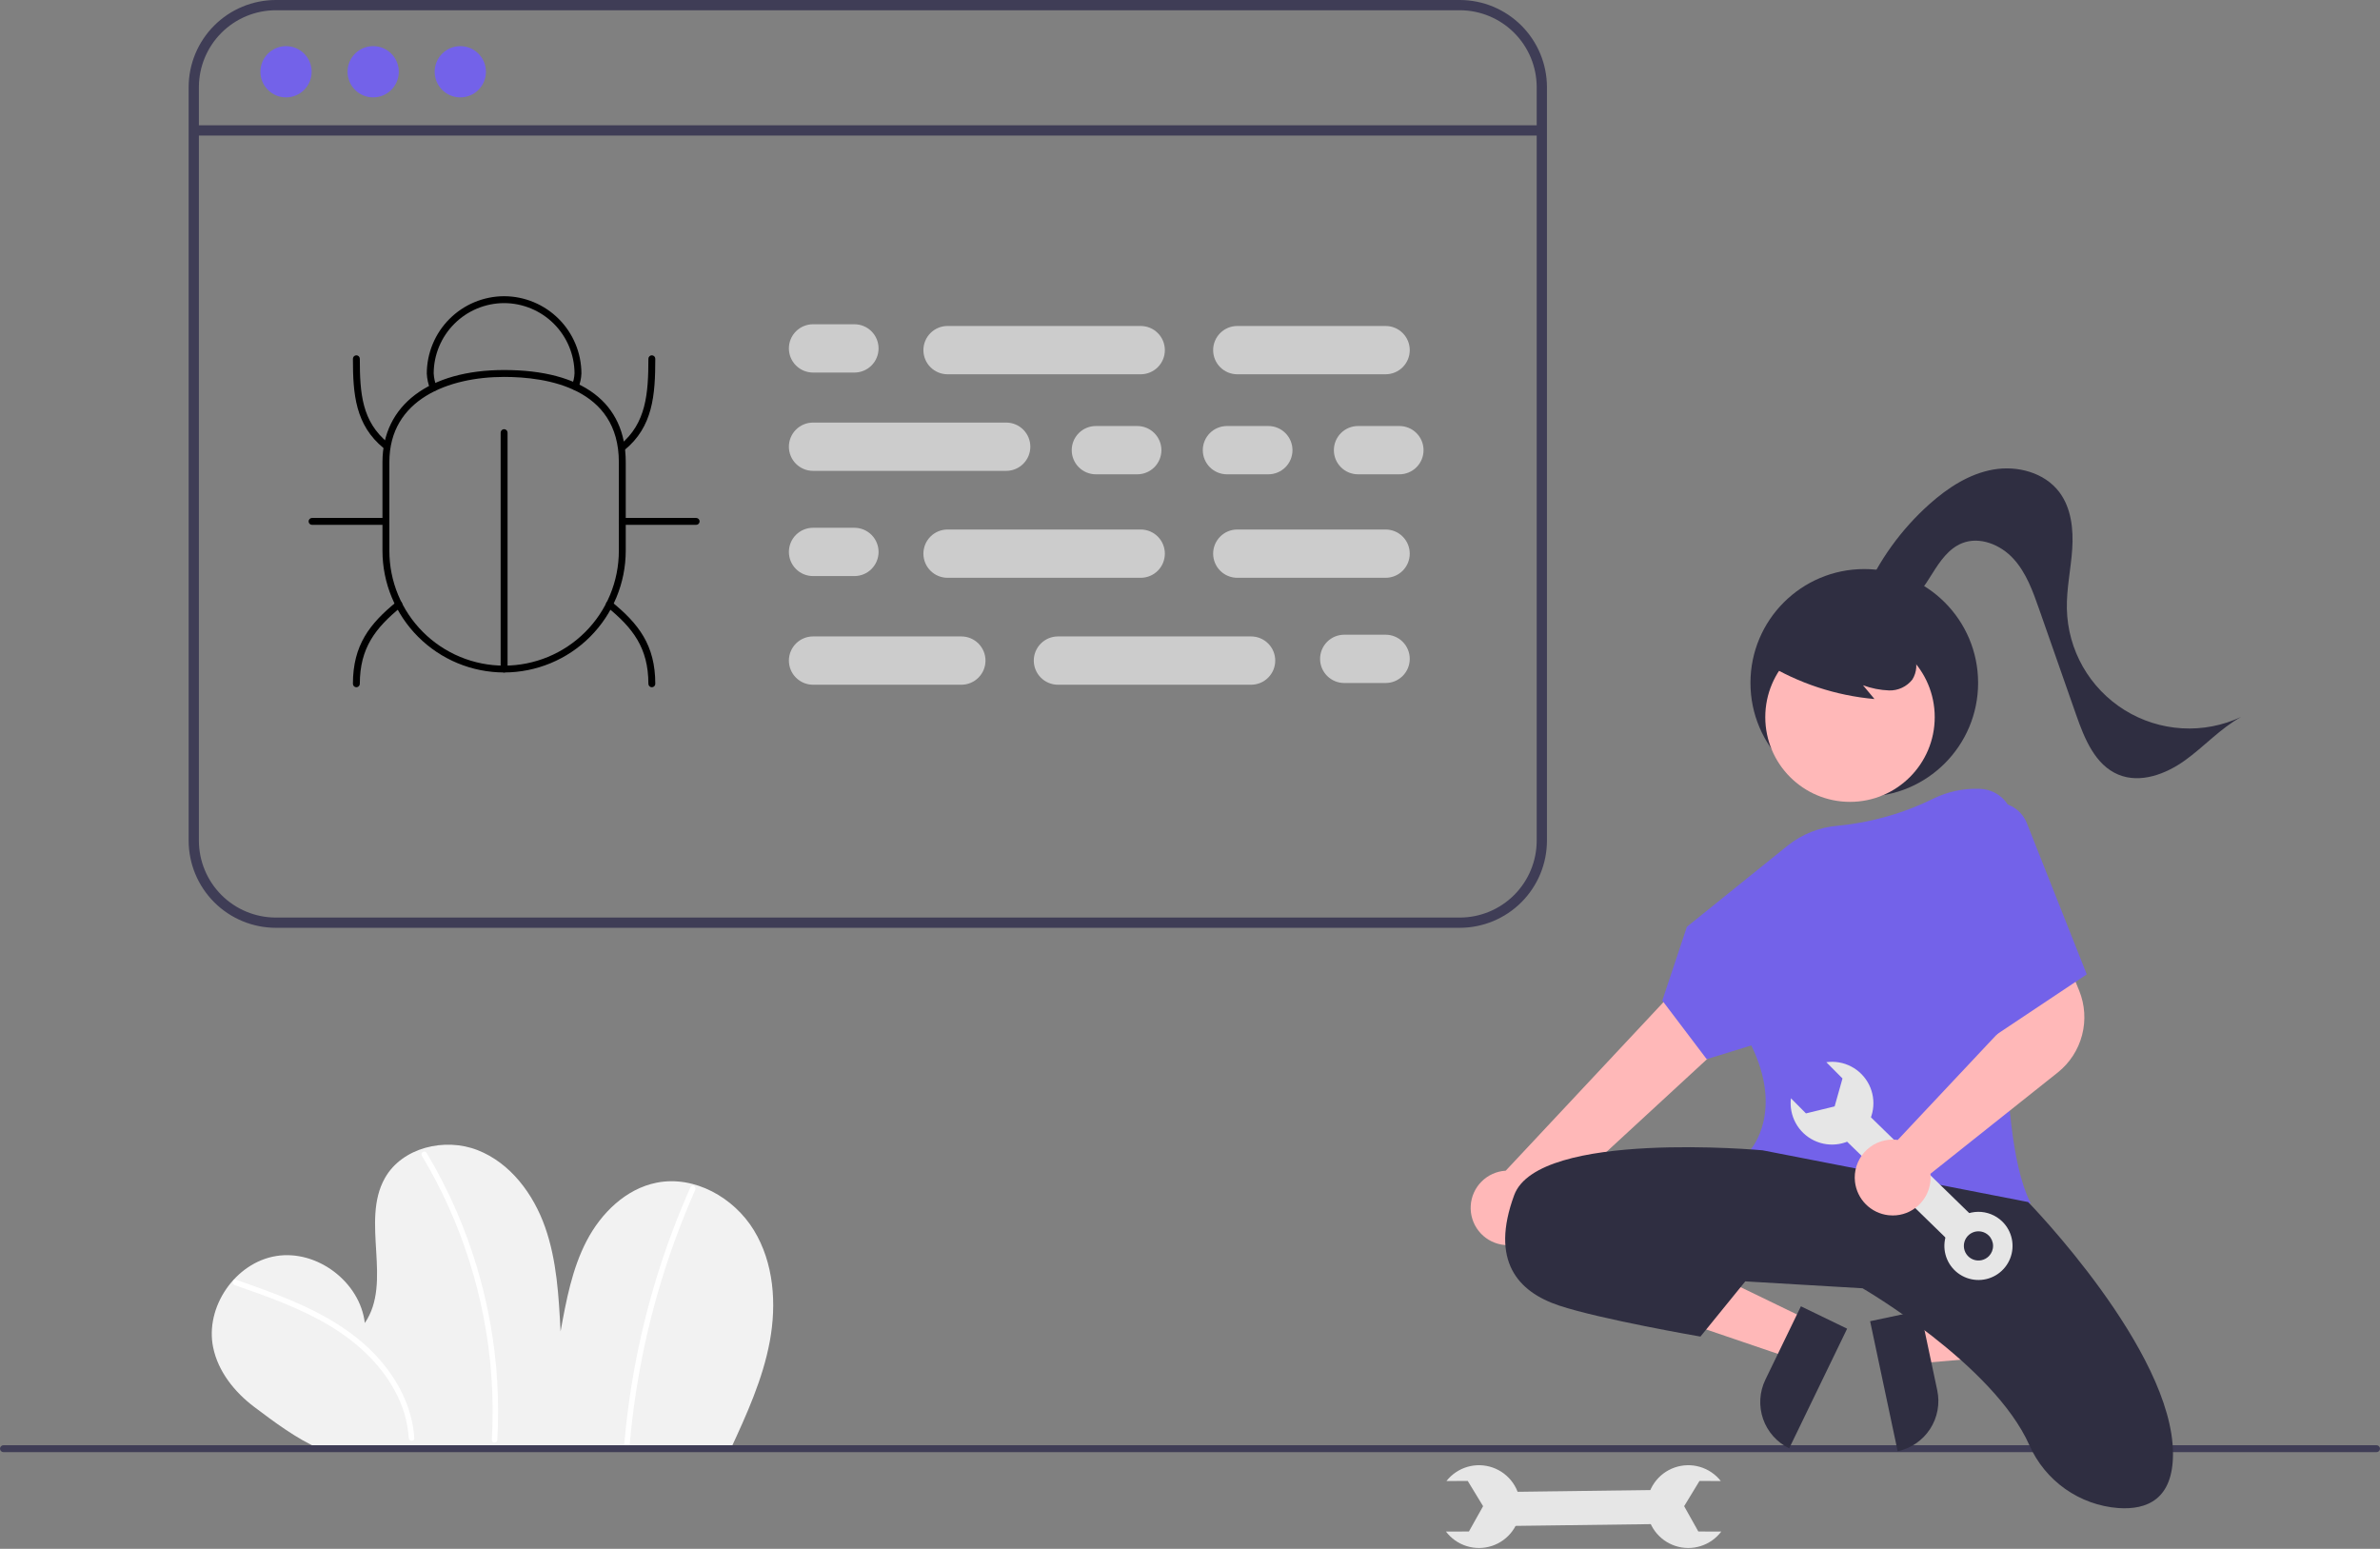 <svg width="690" height="449" viewBox="0 0 690 449" fill="none" xmlns="http://www.w3.org/2000/svg">
<rect x="0" y="0" width="690" height="449" fill="#808080" stroke="none"/>
<g clip-path="url(#clip0_227_1626)">
<path d="M211.813 420.111C216.481 410.027 221.146 399.794 223.172 388.869C225.199 377.943 224.348 366.086 218.545 356.609C212.743 347.133 201.317 340.707 190.414 342.849C181.459 344.609 174.268 351.662 170.057 359.759C165.847 367.856 164.158 376.989 162.52 385.968C161.991 375.767 161.43 365.403 158.042 355.768C154.654 346.132 147.982 337.153 138.473 333.425C128.964 329.696 116.594 332.628 111.582 341.528C104.521 354.066 113.884 371.653 105.765 383.534C104.372 371.617 91.91 362.201 80.066 364.118C68.222 366.034 59.365 378.899 61.801 390.647C63.251 397.638 68.021 403.584 73.723 407.879C79.425 412.175 86.057 417.154 92.618 419.969L211.813 420.111Z" fill="#F2F2F2"/>
<path d="M68.02 372.537C77.428 375.826 86.923 379.152 95.512 384.293C103.21 388.901 110.065 395.105 114.394 403.05C116.766 407.312 118.175 412.043 118.52 416.908C118.583 417.926 120.175 417.933 120.112 416.908C119.555 407.847 115.139 399.555 109.025 392.998C102.321 385.808 93.633 380.897 84.664 377.087C79.346 374.828 73.895 372.908 68.443 371.003C67.474 370.664 67.058 372.201 68.02 372.537Z" fill="white"/>
<path d="M122.287 335.005C128.068 344.634 132.697 354.91 136.079 365.62C139.467 376.327 141.602 387.39 142.44 398.589C142.903 404.857 142.954 411.15 142.591 417.425C142.532 418.449 144.124 418.445 144.183 417.425C144.825 406.111 144.14 394.76 142.142 383.605C140.148 372.451 136.87 361.565 132.373 351.165C129.85 345.323 126.939 339.656 123.662 334.201C123.552 334.027 123.378 333.902 123.177 333.853C122.977 333.804 122.765 333.835 122.587 333.939C122.408 334.043 122.277 334.213 122.222 334.411C122.166 334.61 122.189 334.823 122.287 335.005Z" fill="white"/>
<path d="M200.188 344.147C192.012 362.517 186.258 381.872 183.071 401.725C182.177 407.302 181.484 412.906 180.994 418.537C180.905 419.557 182.497 419.551 182.585 418.537C184.318 398.728 188.6 379.226 195.323 360.512C197.212 355.251 199.292 350.063 201.562 344.95C201.974 344.022 200.603 343.212 200.188 344.147Z" fill="white"/>
<path d="M482.474 441.791L482.346 431.91L435.761 432.512L435.889 442.394L482.474 441.791Z" fill="#E6E6E6"/>
<path d="M499.026 443.996L492.374 443.977L488.261 436.64L492.706 429.327L498.888 429.345C497.34 427.376 495.214 425.941 492.809 425.24C490.404 424.54 487.841 424.61 485.477 425.44C483.114 426.27 481.07 427.819 479.632 429.87C478.193 431.92 477.432 434.37 477.456 436.874C477.48 439.379 478.287 441.814 479.764 443.836C481.241 445.859 483.314 447.369 485.693 448.155C488.071 448.94 490.636 448.961 493.027 448.215C495.418 447.47 497.516 445.994 499.026 443.996Z" fill="#E6E6E6"/>
<path d="M419.208 443.996L425.861 443.977L429.973 436.64L425.528 429.327L419.347 429.345C420.895 427.376 423.021 425.941 425.426 425.24C427.83 424.54 430.394 424.61 432.757 425.44C435.121 426.27 437.165 427.819 438.603 429.87C440.042 431.92 440.802 434.37 440.779 436.874C440.755 439.379 439.948 441.814 438.471 443.836C436.994 445.859 434.921 447.369 432.542 448.155C430.164 448.94 427.599 448.961 425.208 448.215C422.817 447.47 420.719 445.994 419.208 443.996Z" fill="#E6E6E6"/>
<path d="M689 420.969H1C0.735 420.969 0.48 420.864 0.293 420.676C0.105 420.489 0 420.234 0 419.969C0 419.704 0.105 419.45 0.293 419.262C0.48 419.075 0.735 418.969 1 418.969H689C689.265 418.969 689.52 419.075 689.707 419.262C689.895 419.45 690 419.704 690 419.969C690 420.234 689.895 420.489 689.707 420.676C689.52 420.864 689.265 420.969 689 420.969Z" fill="#3F3D56"/>
<path d="M540.486 230.969C558.712 230.969 573.486 216.195 573.486 197.969C573.486 179.744 558.712 164.969 540.486 164.969C522.261 164.969 507.486 179.744 507.486 197.969C507.486 216.195 522.261 230.969 540.486 230.969Z" fill="#2F2E41"/>
<path d="M553.859 383.226L556.401 395.219L603.871 391.124L600.12 373.423L553.859 383.226Z" fill="#FFB8B8"/>
<path d="M550.166 420.709L542.178 383.016L556.741 379.93L561.643 403.06C562.461 406.922 561.712 410.952 559.56 414.262C557.407 417.572 554.028 419.891 550.166 420.709Z" fill="#2F2E41"/>
<path d="M524.12 382.586L518.777 393.621L473.673 378.264L481.559 361.979L524.12 382.586Z" fill="#FFB8B8"/>
<path d="M511.808 399.976L522.112 378.695L535.511 385.182L518.72 419.862C516.96 419.01 515.386 417.82 514.086 416.359C512.786 414.899 511.787 413.197 511.146 411.35C510.504 409.504 510.232 407.549 510.346 405.597C510.459 403.645 510.956 401.735 511.808 399.976Z" fill="#2F2E41"/>
<path d="M435.259 360.793C436.803 361.081 438.392 361.026 439.912 360.633C441.433 360.241 442.849 359.519 444.06 358.52C445.272 357.521 446.25 356.268 446.925 354.85C447.6 353.432 447.956 351.884 447.968 350.313L522.342 281.742L503.872 267.437L436.535 339.38C433.895 339.535 431.404 340.653 429.533 342.522C427.663 344.391 426.543 346.881 426.386 349.52C426.229 352.16 427.045 354.765 428.681 356.843C430.316 358.92 432.657 360.326 435.259 360.793Z" fill="#FFB8B8"/>
<path d="M536.344 232.459C549.909 232.459 560.906 221.463 560.906 207.898C560.906 194.334 549.909 183.337 536.344 183.337C522.78 183.337 511.783 194.334 511.783 207.898C511.783 221.463 522.78 232.459 536.344 232.459Z" fill="#FFB8B8"/>
<path d="M558.386 352.273C541.158 352.273 520.408 348.644 507.608 333.796L507.319 333.461L507.616 333.133C507.713 333.026 517.13 322.264 507.727 303.072L494.799 307.05L481.929 290.061L489.058 268.672L518.236 245.168C522.416 241.819 527.506 239.802 532.846 239.379C542.51 238.444 551.925 235.763 560.631 231.466C564.615 229.53 569.003 228.571 573.431 228.667L574.005 228.683C575.351 228.721 576.676 229.032 577.899 229.598C579.122 230.163 580.217 230.971 581.119 231.972C582.02 232.973 582.709 234.147 583.143 235.422C583.577 236.697 583.748 238.048 583.645 239.391C581.667 265.021 578.173 326.934 588.437 348.252L588.702 348.803L588.109 348.953C578.354 351.148 568.386 352.261 558.386 352.273Z" fill="#7362E9"/>
<path d="M510.986 333.469C510.986 333.469 445.986 327.469 438.986 346.469C431.986 365.469 439.986 374.469 451.986 378.469C463.986 382.469 492.986 387.469 492.986 387.469L505.986 371.469L539.986 373.469C539.986 373.469 577.871 395.443 588.346 418.943C590.593 424.029 594.177 428.411 598.716 431.622C603.255 434.834 608.58 436.755 614.123 437.182C622.521 437.766 629.986 434.594 629.986 421.469C629.986 391.469 587.986 348.469 587.986 348.469L510.986 333.469Z" fill="#2F2E41"/>
<path d="M461.486 362.969C461.486 362.969 478.486 357.969 505.486 370.969Z" fill="#2F2E41"/>
<path d="M511.843 192.235C521.435 198.09 532.248 201.653 543.442 202.647L540.111 198.656C542.536 199.552 545.088 200.059 547.672 200.157C548.966 200.195 550.25 199.928 551.422 199.38C552.595 198.831 553.622 198.015 554.422 196.998C555.075 195.942 555.463 194.743 555.553 193.504C555.643 192.265 555.432 191.023 554.937 189.883C553.922 187.61 552.342 185.634 550.348 184.144C546.813 181.348 542.641 179.47 538.204 178.677C533.767 177.884 529.202 178.201 524.917 179.6C521.978 180.478 519.346 182.167 517.322 184.472C516.327 185.633 515.636 187.023 515.311 188.517C514.986 190.011 515.037 191.563 515.459 193.033" fill="#2F2E41"/>
<path d="M540.309 172.604C544.673 162.471 551.206 153.418 559.446 146.083C564.738 141.38 570.918 137.339 577.892 136.12C584.866 134.9 592.725 136.99 597.003 142.631C600.501 147.244 601.155 153.424 600.77 159.2C600.384 164.976 599.093 170.696 599.217 176.484C599.343 182.39 600.942 188.17 603.869 193.301C606.796 198.432 610.958 202.75 615.977 205.865C620.996 208.979 626.714 210.79 632.61 211.134C638.507 211.479 644.397 210.345 649.744 207.835C643.722 211.164 639.03 216.433 633.439 220.443C627.848 224.454 620.476 227.203 614.127 224.553C607.409 221.75 604.327 214.134 601.921 207.264L591.189 176.624C589.365 171.416 587.45 166.053 583.727 161.979C580.004 157.905 573.962 155.422 568.838 157.47C564.954 159.022 562.425 162.728 560.207 166.274C557.99 169.82 555.65 173.594 551.904 175.453C548.157 177.313 542.605 176.168 541.381 172.169" fill="#2F2E41"/>
<path d="M539.626 321.192L532.729 328.27L566.095 360.784L572.992 353.706L539.626 321.192Z" fill="#E6E6E6"/>
<path d="M566.51 354.289C565.146 355.689 564.228 357.462 563.871 359.384C563.515 361.305 563.736 363.29 564.507 365.086C565.279 366.882 566.565 368.409 568.204 369.473C569.843 370.538 571.761 371.093 573.716 371.068C575.67 371.042 577.573 370.438 579.184 369.331C580.795 368.224 582.041 366.665 582.766 364.849C583.49 363.034 583.66 361.045 583.254 359.133C582.848 357.221 581.884 355.472 580.485 354.108C578.607 352.279 576.081 351.271 573.46 351.305C570.839 351.338 568.339 352.412 566.51 354.289ZM576.621 364.142C576.036 364.742 575.287 365.155 574.468 365.329C573.648 365.503 572.796 365.43 572.018 365.12C571.24 364.809 570.571 364.275 570.097 363.584C569.623 362.894 569.364 362.078 569.353 361.241C569.342 360.403 569.58 359.581 570.036 358.879C570.492 358.176 571.147 357.625 571.916 357.294C572.686 356.964 573.537 356.869 574.36 357.022C575.184 357.175 575.944 357.568 576.544 358.153C577.348 358.937 577.808 360.008 577.823 361.131C577.837 362.254 577.405 363.337 576.621 364.142Z" fill="#E6E6E6"/>
<path d="M529.48 307.928L534.17 312.646L531.89 320.742L523.576 322.77L519.218 318.386C518.92 320.873 519.408 323.391 520.614 325.587C521.819 327.783 523.681 329.546 525.939 330.63C528.197 331.714 530.738 332.064 533.205 331.631C535.672 331.198 537.942 330.004 539.696 328.217C541.451 326.429 542.602 324.137 542.987 321.662C543.373 319.187 542.975 316.653 541.849 314.416C540.722 312.179 538.924 310.35 536.705 309.187C534.487 308.024 531.961 307.583 529.48 307.928Z" fill="#E6E6E6"/>
<path d="M548.736 352.359C548.312 352.359 547.889 352.335 547.468 352.289C544.999 352.002 542.7 350.89 540.942 349.133C539.185 347.376 538.074 345.076 537.788 342.607C537.612 341.067 537.764 339.508 538.233 338.03C538.702 336.553 539.478 335.191 540.51 334.035C541.542 332.878 542.807 331.953 544.221 331.319C545.636 330.685 547.169 330.358 548.719 330.357C549.209 330.36 549.699 330.397 550.185 330.467L583.763 294.722L580.258 283.037L597.863 275.146L602.797 287.206C604.45 291.291 604.742 295.8 603.629 300.065C602.516 304.329 600.058 308.121 596.62 310.878L559.659 340.279C559.698 340.637 559.718 340.997 559.719 341.357C559.718 342.904 559.391 344.434 558.76 345.846C558.128 347.258 557.207 348.522 556.055 349.554C554.049 351.367 551.439 352.367 548.736 352.359Z" fill="#FFB8B8"/>
<path d="M574.986 233.469C576.15 232.952 577.407 232.675 578.681 232.655C579.955 232.636 581.22 232.874 582.399 233.356C583.579 233.837 584.649 234.552 585.545 235.458C586.441 236.364 587.145 237.441 587.614 238.625L604.986 282.469L577.986 300.469L574.986 233.469Z" fill="#7362E9"/>
<path d="M448.486 243.707V25.262C448.477 18.565 445.812 12.145 441.077 7.41C436.341 2.674 429.921 0.009 423.224 0H79.954C73.257 0.009 66.837 2.674 62.101 7.41C57.366 12.145 54.701 18.565 54.691 25.262V243.707C54.701 250.404 57.366 256.824 62.101 261.56C66.837 266.295 73.257 268.96 79.954 268.969H423.224C429.921 268.96 436.341 266.295 441.077 261.56C445.812 256.824 448.477 250.404 448.486 243.707ZM79.954 265.997C74.044 265.99 68.379 263.639 64.2 259.461C60.022 255.282 57.671 249.616 57.664 243.707V25.262C57.671 19.353 60.022 13.687 64.2 9.509C68.379 5.33 74.044 2.979 79.954 2.972H423.224C429.133 2.979 434.799 5.33 438.978 9.509C443.156 13.687 445.507 19.353 445.514 25.262V243.707C445.507 249.616 443.156 255.282 438.978 259.461C434.799 263.639 429.133 265.99 423.224 265.997H79.954Z" fill="#3F3D56"/>
<path d="M445.514 39.303H57.664C57.27 39.303 56.892 39.147 56.613 38.868C56.334 38.589 56.178 38.211 56.178 37.817C56.178 37.423 56.334 37.045 56.613 36.766C56.892 36.488 57.27 36.331 57.664 36.331H445.514C445.908 36.331 446.286 36.488 446.565 36.766C446.844 37.045 447 37.423 447 37.817C447 38.211 446.844 38.589 446.565 38.868C446.286 39.147 445.908 39.303 445.514 39.303Z" fill="#3F3D56"/>
<path d="M82.926 28.234C87.029 28.234 90.356 24.908 90.356 20.804C90.356 16.701 87.029 13.374 82.926 13.374C78.822 13.374 75.496 16.701 75.496 20.804C75.496 24.908 78.822 28.234 82.926 28.234Z" fill="#7362E9"/>
<path d="M108.188 28.234C112.292 28.234 115.618 24.908 115.618 20.804C115.618 16.701 112.292 13.374 108.188 13.374C104.085 13.374 100.758 16.701 100.758 20.804C100.758 24.908 104.085 28.234 108.188 28.234Z" fill="#7362E9"/>
<path d="M133.45 28.234C137.554 28.234 140.881 24.908 140.881 20.804C140.881 16.701 137.554 13.374 133.45 13.374C129.347 13.374 126.02 16.701 126.02 20.804C126.02 24.908 129.347 28.234 133.45 28.234Z" fill="#7362E9"/>
<path d="M188.979 199.232C188.847 199.232 188.717 199.206 188.596 199.156C188.475 199.105 188.364 199.032 188.271 198.939C188.179 198.846 188.105 198.736 188.055 198.614C188.004 198.493 187.979 198.363 187.979 198.232C187.979 187.805 183.408 181.989 176.033 175.985C175.931 175.902 175.846 175.8 175.783 175.684C175.721 175.568 175.682 175.442 175.668 175.311C175.654 175.18 175.667 175.048 175.704 174.922C175.742 174.795 175.804 174.678 175.887 174.576C175.97 174.474 176.073 174.389 176.188 174.327C176.304 174.265 176.431 174.226 176.562 174.213C176.693 174.199 176.825 174.212 176.951 174.25C177.077 174.288 177.194 174.35 177.296 174.434C185.126 180.809 189.979 187.014 189.979 198.232C189.979 198.363 189.953 198.493 189.903 198.614C189.852 198.736 189.779 198.846 189.686 198.939C189.593 199.032 189.483 199.105 189.361 199.156C189.24 199.206 189.11 199.232 188.979 199.232Z" fill="black"/>
<path d="M103.317 199.232C103.185 199.232 103.055 199.206 102.934 199.156C102.812 199.105 102.702 199.032 102.609 198.939C102.516 198.846 102.443 198.736 102.393 198.614C102.342 198.493 102.316 198.363 102.317 198.232C102.317 187.014 107.169 180.809 114.999 174.434C115.101 174.35 115.218 174.288 115.344 174.25C115.47 174.212 115.602 174.199 115.733 174.213C115.864 174.226 115.991 174.265 116.107 174.327C116.223 174.389 116.325 174.474 116.408 174.576C116.491 174.678 116.553 174.795 116.591 174.922C116.628 175.048 116.641 175.18 116.627 175.311C116.614 175.442 116.574 175.568 116.512 175.684C116.449 175.8 116.364 175.902 116.262 175.985C108.887 181.989 104.317 187.806 104.317 198.232C104.317 198.363 104.291 198.493 104.24 198.614C104.19 198.736 104.117 198.846 104.024 198.939C103.931 199.032 103.821 199.105 103.699 199.156C103.578 199.206 103.448 199.232 103.317 199.232Z" fill="black"/>
<path d="M180.413 130.701C180.207 130.701 180.005 130.637 179.836 130.518C179.668 130.399 179.54 130.231 179.471 130.036C179.401 129.842 179.394 129.631 179.45 129.432C179.505 129.233 179.621 129.056 179.781 128.926C187.362 122.754 187.979 113.987 187.979 104.002C187.979 103.737 188.084 103.483 188.272 103.295C188.459 103.108 188.713 103.002 188.979 103.002C189.244 103.002 189.498 103.108 189.686 103.295C189.873 103.483 189.979 103.737 189.979 104.002C189.979 114.507 189.306 123.75 181.044 130.477C180.866 130.622 180.643 130.702 180.413 130.701Z" fill="black"/>
<path d="M111.882 130.166C111.653 130.166 111.43 130.087 111.252 129.941C102.989 123.214 102.317 114.214 102.317 104.002C102.317 103.737 102.422 103.483 102.609 103.295C102.797 103.108 103.051 103.002 103.317 103.002C103.582 103.002 103.836 103.108 104.024 103.295C104.211 103.483 104.317 103.737 104.317 104.002C104.317 114.039 104.92 122.208 112.514 128.391C112.674 128.521 112.79 128.698 112.846 128.897C112.901 129.096 112.894 129.307 112.825 129.501C112.756 129.696 112.628 129.864 112.459 129.983C112.29 130.102 112.089 130.166 111.882 130.166Z" fill="black"/>
<path d="M201.828 152.152H180.413C180.148 152.152 179.893 152.047 179.706 151.859C179.518 151.671 179.413 151.417 179.413 151.152C179.413 150.887 179.518 150.632 179.706 150.445C179.893 150.257 180.148 150.152 180.413 150.152H201.828C202.093 150.152 202.348 150.257 202.535 150.445C202.723 150.632 202.828 150.887 202.828 151.152C202.828 151.417 202.723 151.671 202.535 151.859C202.348 152.047 202.093 152.152 201.828 152.152Z" fill="black"/>
<path d="M111.883 152.152H90.467C90.202 152.152 89.948 152.047 89.76 151.859C89.573 151.671 89.467 151.417 89.467 151.152C89.467 150.887 89.573 150.632 89.76 150.445C89.948 150.257 90.202 150.152 90.467 150.152H111.883C112.148 150.152 112.403 150.257 112.59 150.445C112.778 150.632 112.883 150.887 112.883 151.152C112.883 151.417 112.778 151.671 112.59 151.859C112.403 152.047 112.148 152.152 111.883 152.152Z" fill="black"/>
<path d="M146.148 194.948C146.016 194.948 145.886 194.922 145.765 194.872C145.644 194.822 145.533 194.748 145.44 194.655C145.348 194.563 145.274 194.452 145.224 194.331C145.173 194.21 145.148 194.08 145.148 193.948V125.418C145.148 125.153 145.253 124.899 145.44 124.711C145.628 124.524 145.882 124.418 146.148 124.418C146.413 124.418 146.667 124.524 146.855 124.711C147.042 124.899 147.148 125.153 147.148 125.418V193.948C147.148 194.08 147.122 194.21 147.072 194.331C147.021 194.452 146.948 194.563 146.855 194.655C146.762 194.748 146.652 194.822 146.53 194.872C146.409 194.922 146.279 194.948 146.148 194.948Z" fill="black"/>
<path d="M146.148 194.948C136.798 194.937 127.835 191.219 121.224 184.607C114.612 177.996 110.894 169.033 110.883 159.683V133.966C110.883 117.498 124.396 107.267 146.148 107.267C168.889 107.267 181.413 116.749 181.413 133.966V159.683C181.402 169.033 177.683 177.996 171.072 184.608C164.461 191.219 155.497 194.938 146.148 194.948ZM146.148 109.267C130.067 109.267 112.883 115.755 112.883 133.966V159.683C112.881 164.053 113.739 168.381 115.41 172.419C117.081 176.457 119.53 180.126 122.62 183.217C125.709 186.308 129.377 188.76 133.414 190.432C137.451 192.105 141.778 192.966 146.148 192.966C150.518 192.966 154.845 192.105 158.882 190.432C162.919 188.76 166.587 186.308 169.676 183.217C172.765 180.126 175.215 176.457 176.886 172.419C178.557 168.381 179.415 164.053 179.413 159.683V133.966C179.413 112.476 158.571 109.267 146.148 109.267Z" fill="black"/>
<path d="M125.651 113.441C125.451 113.441 125.255 113.381 125.09 113.269C124.924 113.156 124.796 112.997 124.722 112.811C124.144 111.365 123.81 109.834 123.734 108.279C123.751 102.351 126.11 96.669 130.297 92.472C134.484 88.275 140.16 85.902 146.089 85.87H146.204C152.125 85.898 157.795 88.263 161.982 92.449C166.169 96.636 168.534 102.306 168.563 108.227C168.511 109.673 168.203 111.099 167.653 112.438C167.551 112.681 167.357 112.875 167.113 112.975C166.869 113.076 166.595 113.076 166.35 112.976C166.106 112.875 165.912 112.683 165.809 112.439C165.707 112.196 165.705 111.922 165.803 111.677C166.26 110.569 166.518 109.388 166.564 108.19C166.529 102.804 164.371 97.65 160.558 93.846C156.746 90.041 151.587 87.894 146.201 87.87H146.091C140.7 87.897 135.536 90.051 131.724 93.864C127.912 97.677 125.758 102.84 125.732 108.232C125.803 109.549 126.089 110.845 126.579 112.07C126.64 112.222 126.662 112.386 126.644 112.548C126.627 112.71 126.569 112.866 126.478 113.001C126.386 113.136 126.263 113.247 126.119 113.324C125.975 113.4 125.814 113.441 125.651 113.441Z" fill="black"/>
<path d="M247.71 108.002H235.71C233.854 108.002 232.073 107.265 230.761 105.952C229.448 104.639 228.71 102.859 228.71 101.002C228.71 99.146 229.448 97.365 230.761 96.053C232.073 94.74 233.854 94.002 235.71 94.002H247.71C249.567 94.002 251.347 94.74 252.66 96.053C253.973 97.365 254.71 99.146 254.71 101.002C254.71 102.859 253.973 104.639 252.66 105.952C251.347 107.265 249.567 108.002 247.71 108.002Z" fill="#CCCCCC"/>
<path d="M329.71 137.502H317.71C315.854 137.502 314.073 136.765 312.761 135.452C311.448 134.139 310.71 132.359 310.71 130.502C310.71 128.646 311.448 126.865 312.761 125.553C314.073 124.24 315.854 123.502 317.71 123.502H329.71C331.567 123.502 333.347 124.24 334.66 125.553C335.973 126.865 336.71 128.646 336.71 130.502C336.71 132.359 335.973 134.139 334.66 135.452C333.347 136.765 331.567 137.502 329.71 137.502Z" fill="#CCCCCC"/>
<path d="M367.71 137.502H355.71C353.854 137.502 352.073 136.765 350.761 135.452C349.448 134.139 348.71 132.359 348.71 130.502C348.71 128.646 349.448 126.865 350.761 125.553C352.073 124.24 353.854 123.502 355.71 123.502H367.71C369.567 123.502 371.347 124.24 372.66 125.553C373.973 126.865 374.71 128.646 374.71 130.502C374.71 132.359 373.973 134.139 372.66 135.452C371.347 136.765 369.567 137.502 367.71 137.502Z" fill="#CCCCCC"/>
<path d="M405.71 137.502H393.71C391.854 137.502 390.073 136.765 388.761 135.452C387.448 134.139 386.71 132.359 386.71 130.502C386.71 128.646 387.448 126.865 388.761 125.553C390.073 124.24 391.854 123.502 393.71 123.502H405.71C407.567 123.502 409.347 124.24 410.66 125.553C411.973 126.865 412.71 128.646 412.71 130.502C412.71 132.359 411.973 134.139 410.66 135.452C409.347 136.765 407.567 137.502 405.71 137.502Z" fill="#CCCCCC"/>
<path d="M330.71 108.502H274.71C272.854 108.502 271.073 107.765 269.761 106.452C268.448 105.139 267.71 103.359 267.71 101.502C267.71 99.646 268.448 97.865 269.761 96.553C271.073 95.24 272.854 94.502 274.71 94.502H330.71C332.567 94.502 334.347 95.24 335.66 96.553C336.973 97.865 337.71 99.646 337.71 101.502C337.71 103.359 336.973 105.139 335.66 106.452C334.347 107.765 332.567 108.502 330.71 108.502Z" fill="#CCCCCC"/>
<path d="M291.71 136.502H235.71C233.854 136.502 232.073 135.765 230.761 134.452C229.448 133.139 228.71 131.359 228.71 129.502C228.71 127.646 229.448 125.865 230.761 124.553C232.073 123.24 233.854 122.502 235.71 122.502H291.71C293.567 122.502 295.347 123.24 296.66 124.553C297.973 125.865 298.71 127.646 298.71 129.502C298.71 131.359 297.973 133.139 296.66 134.452C295.347 135.765 293.567 136.502 291.71 136.502Z" fill="#CCCCCC"/>
<path d="M401.71 108.502H358.71C356.854 108.502 355.073 107.765 353.761 106.452C352.448 105.139 351.71 103.359 351.71 101.502C351.71 99.646 352.448 97.865 353.761 96.553C355.073 95.24 356.854 94.502 358.71 94.502H401.71C403.567 94.502 405.347 95.24 406.66 96.553C407.973 97.865 408.71 99.646 408.71 101.502C408.71 103.359 407.973 105.139 406.66 106.452C405.347 107.765 403.567 108.502 401.71 108.502Z" fill="#CCCCCC"/>
<path d="M247.71 167.002H235.71C233.854 167.002 232.073 166.265 230.761 164.952C229.448 163.639 228.71 161.859 228.71 160.002C228.71 158.146 229.448 156.365 230.761 155.053C232.073 153.74 233.854 153.002 235.71 153.002H247.71C249.567 153.002 251.347 153.74 252.66 155.053C253.973 156.365 254.71 158.146 254.71 160.002C254.71 161.859 253.973 163.639 252.66 164.952C251.347 166.265 249.567 167.002 247.71 167.002Z" fill="#CCCCCC"/>
<path d="M330.71 167.502H274.71C272.854 167.502 271.073 166.765 269.761 165.452C268.448 164.139 267.71 162.359 267.71 160.502C267.71 158.646 268.448 156.865 269.761 155.553C271.073 154.24 272.854 153.502 274.71 153.502H330.71C332.567 153.502 334.347 154.24 335.66 155.553C336.973 156.865 337.71 158.646 337.71 160.502C337.71 162.359 336.973 164.139 335.66 165.452C334.347 166.765 332.567 167.502 330.71 167.502Z" fill="#CCCCCC"/>
<path d="M401.71 167.502H358.71C356.854 167.502 355.073 166.765 353.761 165.452C352.448 164.139 351.71 162.359 351.71 160.502C351.71 158.646 352.448 156.865 353.761 155.553C355.073 154.24 356.854 153.502 358.71 153.502H401.71C403.567 153.502 405.347 154.24 406.66 155.553C407.973 156.865 408.71 158.646 408.71 160.502C408.71 162.359 407.973 164.139 406.66 165.452C405.347 166.765 403.567 167.502 401.71 167.502Z" fill="#CCCCCC"/>
<path d="M382.71 191.002C382.713 189.147 383.451 187.367 384.763 186.055C386.075 184.743 387.855 184.005 389.71 184.002H401.71C403.567 184.002 405.347 184.74 406.66 186.053C407.973 187.365 408.71 189.146 408.71 191.002C408.71 192.859 407.973 194.639 406.66 195.952C405.347 197.265 403.567 198.002 401.71 198.002H389.71C387.855 198 386.075 197.262 384.763 195.95C383.451 194.638 382.713 192.858 382.71 191.002Z" fill="#CCCCCC"/>
<path d="M299.71 191.502C299.713 189.647 300.451 187.867 301.763 186.555C303.075 185.243 304.855 184.505 306.71 184.502H362.71C364.567 184.502 366.347 185.24 367.66 186.553C368.973 187.865 369.71 189.646 369.71 191.502C369.71 193.359 368.973 195.139 367.66 196.452C366.347 197.765 364.567 198.502 362.71 198.502H306.71C304.855 198.5 303.075 197.762 301.763 196.45C300.451 195.138 299.713 193.358 299.71 191.502Z" fill="#CCCCCC"/>
<path d="M228.71 191.502C228.713 189.647 229.451 187.867 230.763 186.555C232.075 185.243 233.855 184.505 235.71 184.502H278.71C280.567 184.502 282.347 185.24 283.66 186.553C284.973 187.865 285.71 189.646 285.71 191.502C285.71 193.359 284.973 195.139 283.66 196.452C282.347 197.765 280.567 198.502 278.71 198.502H235.71C233.855 198.5 232.075 197.762 230.763 196.45C229.451 195.138 228.713 193.358 228.71 191.502Z" fill="#CCCCCC"/>
</g>
<defs>
<clipPath id="clip0_227_1626">
<rect width="690" height="448.759" fill="white"/>
</clipPath>
</defs>
</svg>
